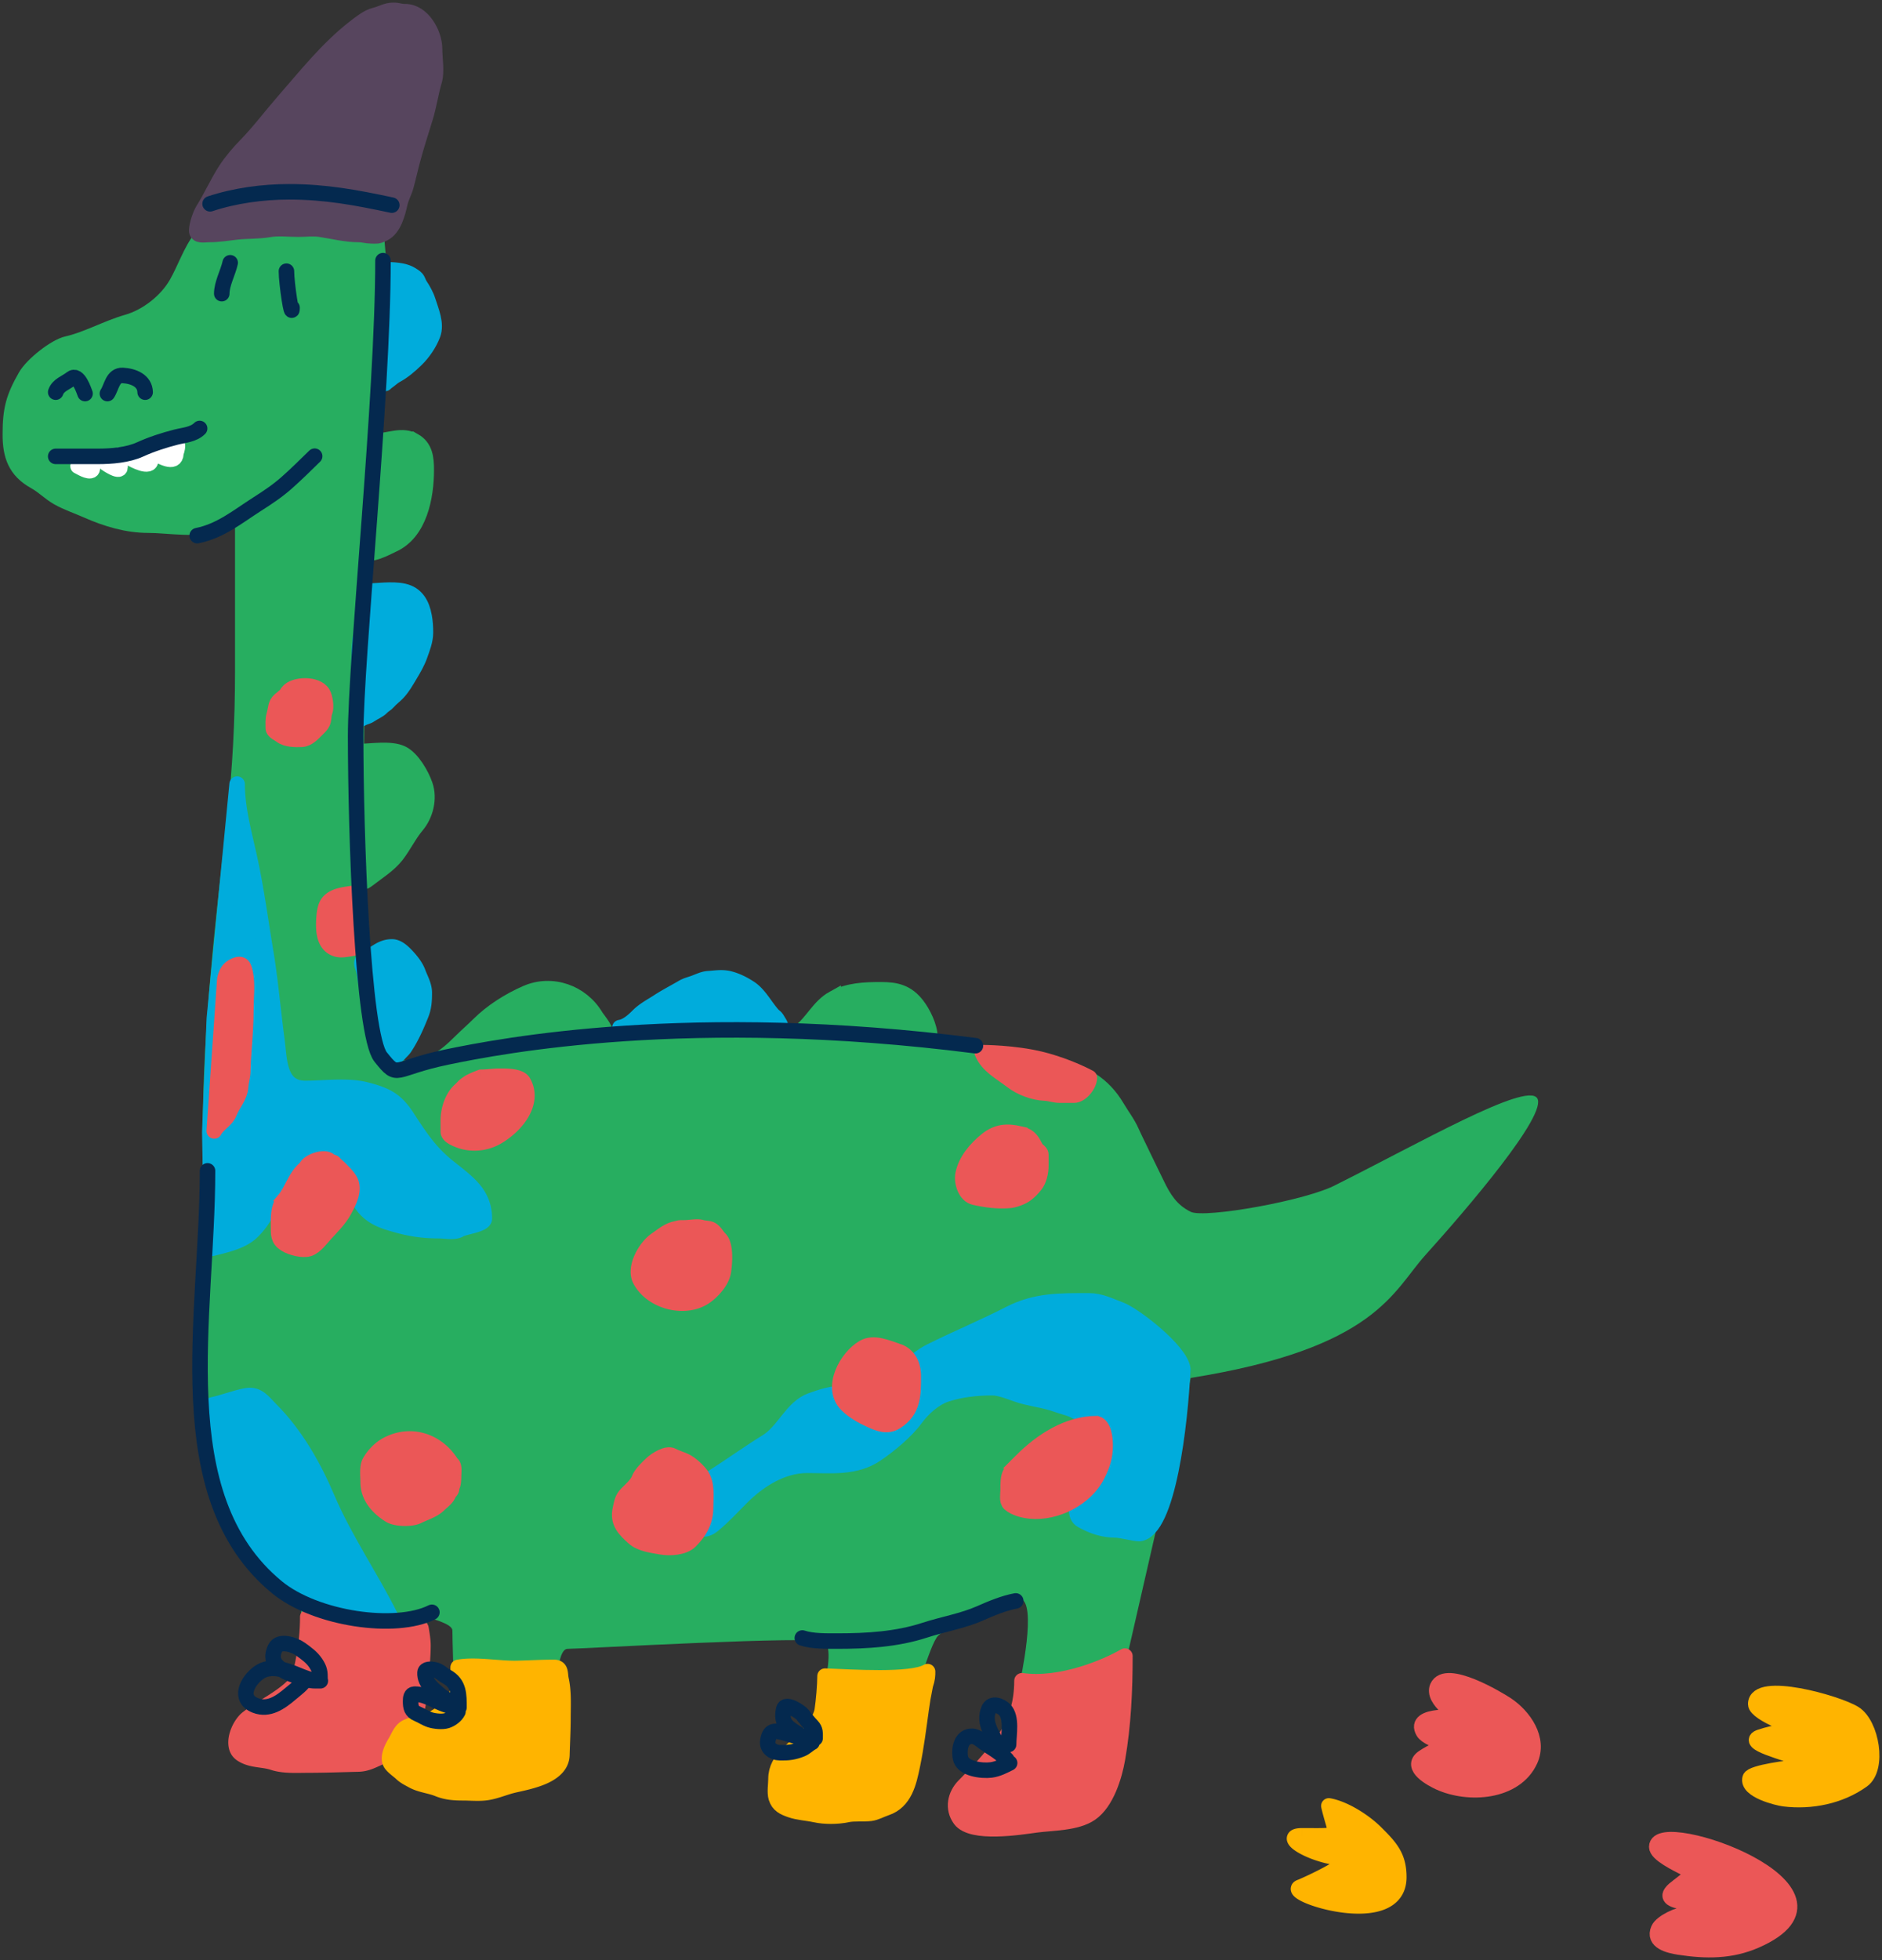 <svg xmlns="http://www.w3.org/2000/svg" width="364" height="379" fill="none"><rect width="100%" height="100%" fill="#333333" stroke="none"/><path fill="#27AE60" stroke="#27AE60" stroke-linecap="round" stroke-width="3" d="M46.954 130.042v-31.24S92.057 309.727 91.32 311.406c-.735 1.679-13.723-.517-19.783-2.246-4.07-1.161-8.674-1.009-12.637-2.807-3.314-1.504-3.083-2.376-5.545-5.123-1.227-1.369-3.33-3.59-4.313-5.149-1.22-1.934-2.171-3.287-3.18-5.411-2.507-5.286-4.425-8.809-4.562-14.934-.416-18.712-.595-37.408-.595-56.147 0-20.778 2.453-41.165 4.73-61.63 1.03-9.244 1.518-18.63 1.518-27.917Zm12.775 182.447v-4.442l20.434 4.442c0-.47.29-1.346.531-.53.236.794.342 1.61.467 2.422.132.858.156 1.665.156 2.541 0 .741-.312.767-.989.466-1.138-.504-2.637-.292-3.882-.292-.643 0-1.365-.144-2.05-.165-.81-.023-2.02-.03-2.802-.246-1.016-.282-2.325-.083-3.378-.083-.86 0-1.66-.164-2.518-.164-1.264 0-2.412-.731-3.57-1.152-1.154-.419-2.4-1.504-2.4-2.797Z"/><path fill="#27AE60" d="M225.007 228.163c1.382 2.913 2.644 4.84 5.289 6.16s22.624-2.2 28.206-5.28c15.866-7.92 36.58-19.8 38.784-16.72s-13.662 21.56-21.595 30.361c-6.347 7.04-9.488 18.015-45.395 23.76l-6.611 29.04-7.261 31.706-19.183-1.76s3.526-15.865 0-16.305c-3.525-.441-14.961 5.77-16.075 7.505s-2.149 5.363-3.525 8.8h-18.07s1.531-6.6 0-7.92-47.599 1.345-49.802 1.32-2.204 9.24-2.204 9.24l-19.832-3.96s-.233-7.065-.233-8.825c0-1.32-3.966-2.2-4.847-2.64S61.289 204.094 61.289 204.094l10.578-6.266c0 2.085 1.739 4.2 1.739 6.035 0 1.891 4.061 1.158 5.335 1.158 1.806 0 3.523-.829 5.335-.927 2.09-.113 4.456-.371 6.495-.823 5.21-1.156 10.435-2.13 15.671-3.242 13.158-2.795 27.396-.566 40.723-.566 3.355 0 6.605.463 9.949.463 2.878 0 6.079-.38 8.918.103 2.906.494 5.842.101 8.711.72 2.202.475 5.061.515 7.32.566 2.211.05 4.399.804 6.624.952 2.022.135 5.039-.006 6.933.669 1.499.535 3.287.438 4.846.721 1.437.261 2.755 1.116 4.201 1.338 5.531.849 9.836 3.578 12.655 8.363.973 1.652 2.06 3.006 2.887 4.863.596 1.341 1.504 3.117 2.551 5.327 1.157 2.441 1.464 2.966 2.247 4.615"/><path fill="#27AE60" stroke="#27AE60" stroke-linecap="round" stroke-linejoin="round" stroke-width="3" d="M69.895 90.001c0-4.497 2.62-13.388 2.62-18.04l-25.561 28.16 14.335 103.51h12.317c-1.094-1.638-1.743-2.138-1.856-4.169-.086-1.546-.38-4.387-1.16-5.789-.726-1.305-.62-4.299-.696-5.79-.154-3.082-1.391-6.112-1.391-9.238 0-15.005.464-30.029.464-44.979 0-5.985.927-12.028.927-18.038 0-5.15-1.971-10.175-.463-15.067 1.187-3.851.463-6.526.463-10.56"/><path fill="#00ACDC" stroke="#00ACDC" stroke-linecap="round" stroke-width="3" d="M78.058 114.329c-2.258-.501-5.204 0-7.514 0 0 2.47-.214 5.599-.654 8.018-.6 3.291-.407 6.515-.361 9.831.025 1.78.03 3.549.106 5.325.006.14-.087 1.516.03 1.551.083.025.609-.277.697-.31.456-.17.896-.273 1.293-.558.671-.484 1.623-.826 2.182-1.428.396-.426.9-.633 1.287-1.092.485-.576 1.148-1.044 1.678-1.589 1.038-1.066 1.75-2.358 2.511-3.624.662-1.102 1.427-2.428 1.853-3.637.527-1.496 1.119-2.92 1.119-4.518 0-1.058-.06-2.066-.249-3.103-.428-2.352-1.467-4.309-3.978-4.866Z"/><path fill="#00ACDC" d="M75.881 183.104c-2.247-.05-3.415 1.549-5.402 2.404-.376.161-.655.593-.375 1.32.158.41.392 1.316.44 1.76.093.857.279 1.427.439 2.273.607 3.209.391 6.651 1.678 9.694.394.931.949 1.758 1.399 2.657.284.568.646.929 1.262 1.142.356.123.513.004.858-.162.235-.113.791-.159.957-.366.34-.425.804-.789 1.119-1.26 1.308-1.959 2.289-4.198 3.158-6.367.586-1.463.646-2.715.646-4.264 0-1.368-.768-2.67-1.23-3.916-.421-1.134-1.262-2.194-2.077-3.072-.71-.766-1.754-1.819-2.872-1.843"/><path fill="#00ACDC" d="m70.479 185.508-.593-1.378zm5.402-2.404-.033 1.499zm2.872 1.843-1.1 1.02zm2.076 3.072-1.406.522zm.585 8.18-1.393-.558zm-3.158 6.367-1.248-.833zm-1.12 1.26-1.17-.938zm-.956.366-.65-1.352zm-.858.162.49-1.418zm-1.262-1.142 1.341-.672zm-1.399-2.657-1.381.585zm-1.678-9.694-1.474.279zm-.438-2.273-1.492.161zm-.441-1.76-1.4.538v.001zm.968.057c1.118-.481 2.158-1.252 2.79-1.638.71-.432 1.273-.66 1.986-.644l.066-2.999c-1.534-.034-2.68.513-3.612 1.081-1.01.616-1.547 1.071-2.416 1.445zm4.776-2.282c.11.003.347.067.73.35.368.273.726.637 1.075 1.014l2.2-2.04c-.36-.389-.88-.934-1.49-1.386-.597-.44-1.44-.915-2.449-.937zm1.805 1.364c.783.844 1.456 1.726 1.77 2.574l2.813-1.044c-.527-1.42-1.536-2.657-2.383-3.57zm1.77 2.574c.13.352.28.701.416 1.016.14.326.266.619.378.911.226.589.343 1.055.343 1.467h3c0-.956-.267-1.825-.541-2.54-.138-.36-.29-.712-.424-1.023a19 19 0 0 1-.36-.875zm1.137 3.394c0 1.507-.064 2.52-.539 3.706l2.785 1.116c.697-1.74.754-3.231.754-4.822zm-.539 3.706c-.862 2.153-1.796 4.27-3.013 6.092l2.495 1.666c1.4-2.096 2.428-4.458 3.303-6.642zm-3.013 6.092a3 3 0 0 1-.376.433c-.162.167-.437.436-.666.722l2.341 1.876c.112-.139.24-.264.473-.504.204-.209.483-.501.723-.861zm-1.042 1.155c.097-.121.193-.195.253-.235s.105-.061.122-.069c.027-.012.022-.007-.051.013l-.115.03-.157.04a4 4 0 0 0-.204.06c-.073.024-.174.06-.283.113l1.298 2.704c-.08.039-.122.044-.037.022l.117-.03.17-.044a3.5 3.5 0 0 0 .481-.167c.164-.073.486-.234.747-.561zm-.435-.048-.222.108c-.041.02-.013.004.046-.013a1 1 0 0 1 .279-.03c.1.006.164.026.178.031l-.98 2.835a2.2 2.2 0 0 0 1.322.056 2.8 2.8 0 0 0 .571-.232l.104-.051zm.28.096a.6.6 0 0 1-.226-.121.9.9 0 0 1-.184-.275l-2.682 1.343c.432.864 1.073 1.529 2.113 1.888zm-.41-.396c-.246-.491-.525-.971-.753-1.378a12 12 0 0 1-.605-1.191l-2.763 1.169c.23.545.502 1.045.751 1.489.26.464.483.847.688 1.254zm-1.358-2.569c-.557-1.316-.807-2.762-.985-4.367-.171-1.535-.284-3.344-.601-5.021l-2.948.557c.29 1.531.372 3.048.567 4.796.187 1.679.473 3.476 1.204 5.204zm-1.586-9.388c-.2-1.058-.335-1.358-.421-2.157l-2.983.323c.1.915.336 1.756.456 2.391zm-.421-2.157c-.064-.593-.335-1.626-.532-2.138l-2.8 1.079c.12.309.317 1.088.35 1.382zm-.532-2.137c-.045-.117.025-.017-.053.192a.72.72 0 0 1-.379.404l-1.186-2.755a2.28 2.28 0 0 0-1.245 1.301c-.242.647-.172 1.326.063 1.935zm51.982 10.084c-.964.962-2.198 2.11-3.58 2.335.822 0 2.594-.523 3.444-.523h3.692c1.307 0 2.614.447 3.916.447.642 0 1.289.209 1.927.223.663.015 1.327 0 1.99 0h4.494c1.011 0 2.032-.098 3.04-.199.897-.089 1.824-.292 2.71-.353a17.8 17.8 0 0 1 4.469.273c.499.092.863.252 1.331.434.253.099.302.062.205-.155-.15-.336-.202-.752-.417-1.061-.314-.453-.459-.897-.895-1.235-.401-.312-.78-.819-1.088-1.217-1.113-1.44-2.177-3.267-3.754-4.282-1.241-.798-2.444-1.41-3.879-1.787-1.427-.375-2.652-.101-4.091-.025-.854.045-1.784.475-2.573.782-.79.307-1.637.486-2.375.918-1.581.927-3.218 1.759-4.761 2.768-1.288.842-2.707 1.561-3.805 2.657"/><path fill="#00ACDC" d="m119.906 198.708-.242-1.481a1.5 1.5 0 0 0 .242 2.981zm3.58-2.335 1.06 1.061zm3.805-2.657-.821-1.255zm4.761-2.768-.758-1.294zm2.375-.918.543 1.398zm2.573-.782-.078-1.498zm4.091.025.381-1.451zm3.879 1.787-.812 1.262zm3.754 4.282-1.187.917zm1.088 1.217.92-1.185zm.895 1.235 1.233-.855zm.417 1.061 1.37-.61zm-.205.155.546-1.397zm-1.331-.434-.272 1.475zm-4.469-.273.103 1.496zm-2.71.353.149 1.493zm-9.524.199.034-1.5zm-12.738 1.333c1.011-.164 1.885-.649 2.585-1.156.705-.51 1.325-1.11 1.814-1.598l-2.12-2.123c-.474.474-.953.929-1.452 1.29-.503.364-.938.566-1.31.626zm4.399-2.754c.952-.95 2.087-1.495 3.566-2.462l-1.642-2.511c-1.096.717-2.8 1.609-4.044 2.85zm3.566-2.462c1.512-.99 3.003-1.736 4.699-2.729l-1.517-2.589c-1.467.86-3.251 1.778-4.824 2.807zm4.699-2.729c.237-.14.52-.254.893-.381.323-.11.836-.267 1.266-.434l-1.086-2.796c-.36.139-.665.226-1.148.39a7.8 7.8 0 0 0-1.442.632zm2.159-.815c.464-.18.804-.329 1.21-.47.386-.133.678-.201.899-.212l-.157-2.996c-.633.033-1.233.204-1.723.373-.47.163-.99.382-1.315.509zm2.109-.682c1.728-.091 2.505-.318 3.631-.023l.762-2.901c-1.728-.454-3.401-.132-4.55-.072zm3.631-.023c1.234.325 2.29.854 3.448 1.599l1.623-2.523c-1.324-.852-2.674-1.547-4.309-1.977zm3.448 1.599c.584.375 1.123.935 1.686 1.649.278.353.548.724.829 1.114.275.382.567.79.864 1.174l2.374-1.834c-.259-.336-.517-.696-.804-1.094a35 35 0 0 0-.908-1.218c-.642-.814-1.424-1.675-2.418-2.314zm3.379 3.937c.258.333.767 1.028 1.355 1.484l1.84-2.369c-.215-.167-.463-.486-.821-.949zm1.355 1.484c.02.015.054.044.138.181.052.082.091.153.171.29.071.121.162.273.274.434l2.465-1.709c-.143-.206-.133-.231-.36-.596a3.5 3.5 0 0 0-.848-.969zm.583.905c-.029-.041-.017-.044.035.12l.039.124.049.158c.036.113.086.26.156.415l2.74-1.22c-.029-.067-.037-.108-.124-.385a3.4 3.4 0 0 0-.43-.921zm.279.817-.005-.012-.014-.037a1 1 0 0 1-.049-.199c-.017-.113-.112-.851.561-1.361.287-.218.579-.275.746-.289a1.3 1.3 0 0 1 .348.016c.106.019.163.045.124.03l-1.092 2.794c.087.035.246.093.429.127.079.014.691.141 1.257-.287.704-.535.619-1.316.591-1.495a2 2 0 0 0-.156-.507zm1.711-1.852c-.41-.16-.931-.388-1.604-.512l-.545 2.95c.325.06.532.151 1.057.356zm-1.604-.512a19.3 19.3 0 0 0-4.845-.295l.206 2.993c1.364-.094 2.734 0 4.094.252zm-4.845-.295c-.513.035-1.022.111-1.475.18-.473.073-.882.138-1.281.178l.298 2.985c.497-.05 1.001-.131 1.437-.197.456-.07.853-.127 1.227-.153zm-2.756.358c-1.015.101-1.966.191-2.891.191v3c1.096 0 2.189-.106 3.189-.206zm-2.891.191h-4.494v3h4.494zm-4.494 0c-.711 0-1.313.015-1.956 0l-.068 3c.682.015 1.409 0 2.024 0zm-1.956 0c-.19-.004-.398-.038-.748-.096-.307-.052-.748-.127-1.213-.127v3c.177 0 .38.029.716.085.294.049.729.127 1.177.138zm-1.961-.223c-.502 0-1.027-.087-1.703-.202-.63-.108-1.41-.245-2.213-.245v3c.505 0 1.032.086 1.707.202.63.107 1.409.245 2.209.245zm-3.916-.447h-3.692v3h3.692zm-3.692 0c-.611 0-1.445.174-2.028.291-.727.145-1.192.232-1.416.232v3c.598 0 1.43-.175 2.007-.291.721-.145 1.198-.232 1.437-.232zm-75.034-30.513c-1.016-4.693-2.452-9.71-2.452-14.545l-4.407 45.321-.882 22 .44 22.44c2.554-.637 5.857-1.341 7.758-3.24 1.164-1.162 1.879-2.146 2.684-3.552.472-.824.714-2.162 1.272-2.877 1.57-2.016 2.405-5.105 4.989-6.251 1.21-.537 2.18-2.144 3.578-2.144 1.182 0 2.11.092 3.22.338 2.964.657 3.448 3.451 4.114 6.112.89 3.55 3.005 5.51 6.46 6.588 3.468 1.082 6.133 1.608 9.82 1.608 1.056 0 3.057.372 3.955-.199.93-.591 4.81-.929 4.81-2.143 0-5.131-3.751-7.305-7.354-10.28-3.394-2.802-5.316-5.847-7.672-9.446-2.158-3.294-4.116-4.195-7.872-5.159-3.582-.92-8.036-.278-11.727-.278-5.2 0-4.988-5.533-5.526-9.565-.75-5.62-1.21-11.252-2.147-16.868-.995-5.963-1.785-11.968-3.06-17.86"/><path fill="#00ACDC" d="M45.864 151.627h1.5a1.5 1.5 0 0 0-2.993-.145zm2.452 14.545 1.466-.317zm3.061 17.86-1.48.247zm2.147 16.868 1.487-.199zm17.253 9.843-.373 1.453zm7.871 5.159-1.254.822zm7.673 9.446-.955 1.157zm2.544 12.423-.804-1.266zm-13.774-1.409.446-1.432zm-6.46-6.588 1.455-.365zm-4.115-6.112-.325 1.464zm-6.798 1.806.608 1.371zm-4.99 6.251 1.184.921zm-1.271 2.877 1.302.745zm-2.684 3.552 1.06 1.062zm-7.757 3.24-1.5.03a1.5 1.5 0 0 0 1.863 1.426zm.44-44.44-1.492-.146-.004.043-.002.043zm-.88 22-1.5-.06-.001.045v.044zm3.788-67.321c0 5.046 1.501 10.314 2.486 14.863l2.932-.635c-1.048-4.839-2.418-9.605-2.418-14.228zm2.486 14.863c1.266 5.846 2.04 11.756 3.048 17.789l2.959-.494c-.984-5.893-1.789-11.993-3.075-17.93zm3.048 17.789c.935 5.603 1.373 11.08 2.14 16.82l2.973-.398c-.735-5.499-1.214-11.286-2.154-16.916zm2.14 16.82c.063.479.117.985.173 1.525.055.532.113 1.097.184 1.659.141 1.117.343 2.313.73 3.409.387 1.102.993 2.197 2 3.012 1.03.833 2.342 1.261 3.925 1.261v-3c-1.017 0-1.63-.263-2.038-.594-.432-.349-.782-.889-1.058-1.675-.278-.79-.45-1.733-.582-2.788-.066-.524-.12-1.053-.177-1.595a57 57 0 0 0-.184-1.612zm7.012 10.866c1.818 0 4.082-.164 5.938-.206 1.988-.045 3.83.03 5.416.437l.746-2.906c-1.996-.512-4.172-.577-6.23-.53-2.189.049-3.998.205-5.87.205zm11.354.231c1.853.475 3.096.897 4.12 1.53.995.612 1.877 1.482 2.87 2.998l2.51-1.643c-1.165-1.778-2.341-3.007-3.805-3.909-1.432-.883-3.046-1.393-4.949-1.882zm6.99 4.528c2.335 3.566 4.374 6.81 7.972 9.781l1.91-2.313c-3.19-2.634-4.995-5.48-7.373-9.111zm7.972 9.781c1.933 1.596 3.577 2.73 4.864 4.173 1.193 1.337 1.945 2.821 1.945 4.95h3c0-3.002-1.123-5.171-2.706-6.947-1.49-1.67-3.523-3.111-5.193-4.489zm6.81 9.123c0-.584.457-.719.146-.545q-.324.182-1.115.408c-.552.158-1.008.262-1.59.419-.446.121-1.096.303-1.556.595l1.609 2.532c-.03.019.003-.006.164-.062q.215-.075.567-.169c.408-.111 1.097-.278 1.63-.43.558-.16 1.216-.373 1.756-.675.446-.25 1.388-.882 1.388-2.073zm-4.115.877c.033-.021-.02.021-.248.052a5 5 0 0 1-.822.028c-.332-.01-.674-.035-1.033-.062a15 15 0 0 0-1.048-.053v3c.197 0 .461.018.826.045.342.025.755.057 1.167.069.41.012.87.006 1.318-.055.432-.059.966-.185 1.449-.492zm-3.151-.035c-3.5 0-6.013-.491-9.373-1.54l-.893 2.864c3.575 1.116 6.394 1.676 10.266 1.676zm-9.373-1.54c-1.565-.488-2.724-1.144-3.58-1.997-.848-.846-1.482-1.968-1.871-3.524l-2.91.729c.499 1.994 1.367 3.628 2.663 4.919 1.288 1.284 2.915 2.147 4.805 2.737zm-5.451-5.521c-.308-1.227-.641-2.82-1.318-4.131-.736-1.424-1.926-2.637-3.927-3.081l-.65 2.929c.963.214 1.497.727 1.911 1.529.473.915.714 2.05 1.073 3.483zm-5.245-7.212c-1.228-.272-2.267-.373-3.545-.373v3c1.085 0 1.904.082 2.895.302zm-3.545-.373c-1.278 0-2.237.737-2.814 1.213-.39.322-.52.452-.828.698-.246.196-.416.304-.544.361l1.216 2.743c.477-.212.881-.505 1.201-.761.258-.206.685-.579.863-.726.56-.461.785-.528.906-.528zm-4.186 2.272c-1.71.759-2.763 2.132-3.54 3.378-.382.614-.747 1.282-1.063 1.832-.333.579-.637 1.074-.961 1.491l2.366 1.843c.46-.591.85-1.238 1.196-1.84.363-.632.663-1.186 1.008-1.739.68-1.089 1.335-1.834 2.21-2.222zm-5.564 6.701c-.45.576-.72 1.318-.897 1.812-.218.606-.342.976-.494 1.242l2.604 1.49c.32-.558.552-1.269.713-1.717.201-.56.332-.844.44-.984zm-1.391 3.054c-.75 1.309-1.386 2.182-2.441 3.236l2.12 2.123c1.271-1.27 2.064-2.365 2.925-3.869zm-2.441 3.236c-.723.721-1.783 1.279-3.079 1.741-1.294.462-2.664.776-3.982 1.105l.726 2.911c1.234-.308 2.793-.665 4.264-1.19 1.47-.524 3.011-1.267 4.19-2.444zm-3.343-85.605-4.407 45.32 2.986.291 4.407-45.321zm-4.413 45.406-.882 22 2.998.12.881-22zm-.883 22.089.441 22.441 3-.059-.441-22.441z"/><path fill="#00ACDC" stroke="#00ACDC" stroke-linecap="round" stroke-linejoin="round" stroke-width="3" d="M47.68 269.896c-2.227.404-4.352 1.285-6.599 1.766-.315 4.576.155 14.168 2.58 19.008 3.085 6.16 14.103 19.361 16.307 19.801 1.763.352 10.454 1.128 15.46 1.912-3.744-7.477-8.819-14.85-12.164-22.722-2.607-6.135-6.127-12.329-10.893-17.086-1.367-1.366-2.454-3.086-4.69-2.679m168.993-16.646c2.734 1.011 11.65 7.939 12.091 11.459-.48 10.375-2.84 31.267-8.433 31.842-.822 0-3.649-.714-4.473-.714-2.435 0-4.489-.684-6.619-1.866-3.057-1.696 1.751-9.091 2.704-10.993.785-1.569 1.437-4.014.795-5.795-.45-1.248-2.808-2.963-3.857-3.771-1.382-1.065-2.979-1.287-4.571-1.865-2.441-.886-5.142-1.081-7.613-1.945-1.395-.487-3.295-1.27-4.771-1.27-2.986 0-6.115.322-8.964 1.27-2.319.772-4.513 2.797-5.923 4.723-1.823 2.49-5.024 5.126-7.593 6.867-4.032 2.731-8.732 2.143-13.338 2.143-4.782 0-9.267 2.803-12.622 6.152-1.785 1.782-3.669 3.836-5.605 5.417-1.193.974-2.963 1.284-3.399-.675-.794-3.566.386-6.664 3.359-8.553 3.468-2.203 6.928-4.701 10.495-6.906 3.311-2.046 4.839-6.606 8.507-7.937 2.188-.795 4.242-1.429 6.6-1.429 1.363 0 3.952-.707 5.168-1.35 2.292-1.211 4.594-2.596 6.817-3.83 1.521-.843 2.881-2.082 4.473-2.877 5.091-2.541 10.309-4.697 15.385-7.303 5.101-2.619 9.755-2.5 15.365-2.5 2.218 0 4.03.97 6.022 1.706"/><path fill="#27AE60" stroke="#27AE60" stroke-linecap="round" stroke-width="3" d="M65.12 43.418c2.678 1.126 4.861 1.685 7.741 2.246 0 7.545 4.336 18.953.728 26.158-3.027 6.043-10.45 10.471-15.085 15.193-3.202 3.261-5.645 7.068-9.164 10.04-2.517 2.127-4.715 2.819-7.443 4.03-3.537 1.569-9.377.462-13.233.462-4.076 0-8.074-1.197-11.777-2.84-1.843-.818-3.969-1.529-5.69-2.51-1.665-.95-2.739-2.165-4.433-3.105C2.987 90.997 2 88.077 2 84.009c0-4.825.618-7.141 2.977-11.262 1.264-2.208 5.67-5.717 8.04-6.243 3.698-.82 7.707-3.08 11.61-4.194 3.841-1.096 7.614-4.12 9.529-7.464 1.647-2.878 2.76-6.384 4.763-8.885 2.159-2.694 5.973-3.27 9.23-3.27 3.076 0 8.306-1.965 11.314-.297 1.565.868 3.963.312 5.657 1.024Z"/><path stroke="#04294F" stroke-linecap="round" stroke-width="3" d="M44.521 50.81c-.411 1.872-1.632 4.059-1.632 5.973m12.51-4.344c0 2.38 1.088 9.44 1.088 7.058M28.072 75.836c-.055-2.243-2.272-3.125-4.325-3.239-1.968-.109-2.15 2.274-2.974 3.509m-4.324-.001c-.19-.485-1.299-3.983-2.644-2.909-1.048.837-2.568 1.246-3.033 2.639"/><path stroke="#fff" stroke-linecap="round" stroke-width="3" d="M15.096 90.138c.35.145 2.109 1.284 2.644.75.294-.294.055-1.157-.21-1.29m2.973.001c.038.022 2.643 1.832 2.703.81.047-.804 0-1.626 0-2.43m1.892.541c.681.398 4.055 2.23 4.055.404 0-.8-.138-1.112-.66-1.634-.681-.68-.415.147-.962.42m2.432 0c1.057.411 3.929 2.279 4.056 0 .016-.29.756-2.072-.136-1.874-.75.166-1.333.833-2.027 1.064"/><path fill="#00ACDC" stroke="#00ACDC" stroke-linecap="round" stroke-width="3" d="M74.58 63.88c-.414-3.88-.28-7.82-.28-11.719 1.595 0 3.81.068 5.184.921.338.21.779.462 1.04.755.338.378.415.884.692 1.292.586.864 1.232 2.04 1.537 3.02.617 1.978 1.74 4.447.95 6.537-.653 1.727-1.862 3.528-3.241 4.862-1.15 1.11-2.446 2.249-3.899 3.02-.61.323-1.165.9-1.746 1.285-.301.199-.42.543-.391.07.046-.76.251-1.536.251-2.328 0-2.577.18-5.112-.098-7.715Z"/><path fill="#57455E" stroke="#57455E" stroke-linecap="round" stroke-width="3" d="M76.037 2c1.206 0 1.12.258 2.326.258 3.308 0 5.686 4.138 5.686 7.224 0 1.848.463 4.38-.058 6.135-.697 2.35-1.022 4.787-1.751 7.153-.914 2.963-1.867 5.89-2.642 8.9-.378 1.468-.702 2.935-1.106 4.387-.297 1.07-.914 2.172-1.148 3.225-.433 1.946-1.16 4.886-3.116 5.862-1.221.61-1.305.46-2.455.46-.808 0-1.595-.259-2.34-.259-2.521 0-4.989-.635-7.48-1.018-1.357-.208-2.898-.014-4.264-.014-1.808 0-3.845-.252-5.628.057-2.095.364-4.167.241-6.26.473-1.858.207-3.529.502-5.427.502-.854 0-2.369.379-2.326-.831.039-1.081.688-3.056 1.292-4.014 1.536-2.434 2.69-5.094 4.264-7.54 1.1-1.707 2.533-3.399 3.949-4.844 2.546-2.599 4.758-5.575 7.15-8.314 4.322-4.949 8.621-10.396 13.84-14.448 1.056-.82 2.63-2.077 3.934-2.38C73.712 2.689 74.725 2 76.037 2Z"/><path stroke="#04294F" stroke-linecap="round" stroke-width="3" d="M75.78 39.668c-6.922-1.48-12.842-2.58-19.9-2.58-5.004 0-10.47.732-15.247 2.322"/><path fill="#EB5757" d="M58.756 320.675c.494-2.576.77-5.388.77-8.005 4.001 1.59 13.656 4.108 21.89 2.2.147.88.388 2.242.388 3.277 0 2.132-.236 4.131-.387 6.249-.294 4.11-.728 8.783-3.484 12.035-1.171 1.382-3.078 2.744-4.733 3.478-1.32.586-2.396 1.157-3.893 1.193-3.179.075-6.39.198-9.6.198-2.147 0-4.8.188-6.857-.496-2.044-.681-4.182-.37-6.082-1.59-2.333-1.497-.561-5.66 1.094-6.945 2.841-2.206 6.504-3.824 9.014-6.426 1.209-1.254 1.566-3.532 1.88-5.168"/><path fill="#EB5757" d="m59.527 312.67.553-1.394a1.5 1.5 0 0 0-2.053 1.394zm-.77 8.005-1.474-.282zm-1.881 5.168 1.08 1.041zm-9.013 6.426-.92-1.185zm-1.095 6.945.81-1.263zm6.082 1.59-.473 1.423zm16.457.298.035 1.499zm3.893-1.193-.609-1.371zm4.733-3.478-1.144-.97zm3.484-12.035 1.496.107zm0-9.526 1.48-.245a1.5 1.5 0 0 0-1.819-1.216zm-23.39-2.2c0 2.518-.267 5.236-.744 7.723l2.946.565c.511-2.666.797-5.573.797-8.288zm-.744 7.723c-.165.861-.316 1.741-.568 2.578q-.38 1.27-.919 1.83l2.16 2.083c.85-.881 1.327-2.035 1.632-3.05.308-1.024.492-2.101.641-2.876zm-1.487 4.408c-1.122 1.164-2.534 2.139-4.107 3.137-1.523.966-3.252 1.985-4.746 3.146l1.84 2.369c1.345-1.045 2.868-1.938 4.514-2.982 1.597-1.013 3.27-2.148 4.659-3.587zm-8.853 6.283c-1.145.888-2.154 2.566-2.576 4.203-.412 1.598-.412 3.904 1.59 5.189l1.62-2.525c-.329-.211-.61-.735-.305-1.914.294-1.14.999-2.186 1.51-2.584zm-.986 9.392c1.221.784 2.486 1.049 3.568 1.217 1.156.18 1.987.246 2.852.534l.947-2.847c-1.18-.392-2.439-.511-3.338-.651-.973-.152-1.728-.341-2.408-.778zm6.42 1.751c1.231.41 2.578.54 3.819.581 1.213.039 2.526-.008 3.511-.008v-3c-1.161 0-2.249.047-3.413.009-1.137-.037-2.146-.154-2.97-.429zm7.33.573c3.234 0 6.486-.124 9.635-.199l-.07-2.999c-3.209.076-6.378.198-9.565.198zm9.635-.199c1.866-.044 3.256-.784 4.466-1.321l-1.217-2.742c-1.431.635-2.19 1.037-3.32 1.064zm4.466-1.321c1.837-.815 3.935-2.305 5.27-3.879l-2.29-1.94c-1.008 1.191-2.724 2.424-4.197 3.077zm5.27-3.879c3.123-3.685 3.547-8.877 3.835-12.898l-2.992-.214c-.3 4.2-.743 8.354-3.132 11.172zm3.835-12.898c.145-2.031.391-4.152.391-6.356h-3c0 2.061-.225 3.936-.383 6.142zm.391-6.356c0-1.189-.27-2.698-.407-3.522l-2.96.49c.155.936.367 2.151.367 3.032zm-24.332-4.083c4.126 1.639 14.12 4.275 22.783 2.267l-.677-2.922c-7.805 1.808-17.122-.593-20.998-2.133z"/><path fill="#FFB400" d="M87.292 329.389c1.751-1.846 1.322-4.633 1.322-6.97 3.385-.615 7.833.276 11.35.198 2.379-.052 4.767-.198 7.166-.198 1.463 0 1.13 1.201 1.394 2.385.531 2.387.354 5.062.354 7.508 0 2.354-.136 4.661-.199 7-.111 4.092-6.219 5.144-9.29 5.852-1.764.406-3.49 1.201-5.287 1.457-1.465.209-3.054.044-4.534.044-1.7 0-3.24-.109-4.822-.75-1.644-.667-3.402-.758-4.977-1.634-.863-.481-1.468-.751-2.145-1.392-.598-.565-1.53-1.169-1.991-1.833-.825-1.189.251-3.186.863-4.195.615-1.017 1.011-2.316 2.123-2.871 1.27-.634 2.81-.737 4.18-1.237.992-.361 1.956-.988 2.787-1.634.784-.609 1.026-1.014 1.706-1.73"/><path fill="#FFB400" d="m88.614 322.419-.268-1.476a1.5 1.5 0 0 0-1.232 1.476zm-1.322 6.97 1.088 1.033zm-1.706 1.73.92 1.185zm-2.787 1.634.514 1.409zm-4.18 1.237-.67-1.342zm-2.123 2.871-1.283-.777zm-.863 4.195-1.233.855zm1.99 1.833-1.03 1.09zm2.146 1.392-.73 1.31zm4.977 1.634.564-1.39zm9.356.706-.212-1.485zm5.287-1.457-.337-1.462zm9.29-5.852-1.5-.041zm-.155-14.508-1.464.325zm-8.56-2.187.033 1.5zm-12.85-.198c0 1.352.106 2.394.002 3.533-.096 1.049-.361 1.824-.912 2.405l2.176 2.065c1.2-1.266 1.596-2.807 1.724-4.197.119-1.301.01-2.822.01-3.806zm-.91 5.938c-.842.887-.87 1.059-1.537 1.577l1.84 2.37c.9-.699 1.356-1.337 1.873-1.882zm-1.537 1.577c-.776.603-1.599 1.125-2.382 1.41l1.029 2.818c1.2-.437 2.305-1.169 3.192-1.858zm-2.382 1.41c-.576.211-1.184.336-1.955.517-.72.168-1.575.384-2.381.787l1.34 2.684c.464-.231 1.014-.384 1.725-.55.658-.154 1.506-.33 2.3-.62zm-4.336 1.304c-.925.462-1.485 1.205-1.862 1.829-.188.311-.352.631-.49.897a13 13 0 0 1-.384.71l2.566 1.554c.185-.306.348-.624.485-.889.145-.281.264-.511.391-.721.253-.419.447-.603.634-.696zm-2.736 3.436c-.32.527-.82 1.405-1.119 2.359-.277.886-.518 2.279.306 3.468l2.466-1.709c0-.001-.116-.201.091-.863.187-.595.53-1.22.822-1.701zm-.813 5.827c.356.513.845.942 1.216 1.251.441.367.722.576.977.817l2.061-2.179c-.342-.325-.826-.7-1.117-.942-.36-.3-.567-.506-.671-.656zm2.193 2.068c.853.807 1.688 1.19 2.447 1.612l1.459-2.621c-.967-.538-1.342-.695-1.845-1.17zm2.447 1.612c.967.539 1.961.818 2.82 1.038.906.232 1.62.391 2.322.676l1.128-2.78c-.942-.382-1.929-.603-2.706-.802-.826-.211-1.498-.415-2.105-.753zm5.142 1.714c1.855.752 3.629.86 5.386.86v-3c-1.644 0-2.949-.109-4.258-.64zm5.386.86c.736 0 1.393.04 2.243.056.79.016 1.65.007 2.503-.115l-.424-2.97c-.612.088-1.28.101-2.02.086-.68-.013-1.558-.057-2.302-.057zm4.746-.059c1.034-.147 2.019-.445 2.903-.729.92-.295 1.707-.567 2.508-.751l-.673-2.924c-.962.222-1.92.551-2.753.819-.87.279-1.646.507-2.409.615zm5.411-1.48c1.448-.334 3.937-.811 6.033-1.75 2.062-.925 4.34-2.573 4.42-5.524l-2.999-.081c-.031 1.142-.862 2.066-2.649 2.867-1.754.787-3.854 1.19-5.478 1.564zm10.453-7.274c.062-2.27.2-4.665.2-7.04h-3c0 2.333-.134 4.552-.199 6.959zm.2-7.04c0-2.293.189-5.235-.39-7.834l-2.928.651c.484 2.176.318 4.584.318 7.183zm-.39-7.834a6 6 0 0 1-.095-.7c-.026-.252-.065-.655-.178-1.036-.122-.412-.367-.935-.899-1.326-.522-.383-1.126-.497-1.686-.497v3c.172 0 .075.036-.09-.085-.175-.129-.212-.277-.202-.241.02.067.039.187.071.492.026.257.062.647.151 1.044zm-2.858-3.559c-2.404 0-4.916.148-7.2.199l.067 2.999c2.474-.055 4.739-.198 7.133-.198zm-7.2.199c-1.667.037-3.536-.156-5.587-.298-1.975-.136-4.101-.221-5.997.123l.536 2.952c1.49-.271 3.28-.218 5.254-.082 1.898.131 4.012.345 5.861.304z"/><path stroke="#04294F" stroke-linecap="round" stroke-width="3" d="M61.897 324.804c0-1.5-.048-2.024-.84-3.224-.754-1.141-1.854-1.901-2.943-2.694-1.105-.806-4.054-1.842-4.866-.221-2.058 4.109 3.69 5.211 6.304 6.139.688.244 1.384.199 2.101.199.334 0 .493.015-.022 0-1.517-.044-2.808-.618-4.191-1.182-2.305-.939-5.17-1.993-7.4-.375-2.235 1.624-3.95 5.033-.64 6.327 2.6 1.016 4.86-.617 6.823-2.286.914-.777 2.34-1.791 2.887-2.882m29.661 5.565c0-2.407.063-4.634-2.389-5.962-.908-.493-1.302-1.106-2.389-1.347-.505-.113-1.75-.219-1.791.552-.112 2.113 1.789 3.331 3.23 4.615.28.251 4.05 2.251 1.901 1.899-2.522-.413-4.573-2.341-7.122-2.341-.735 0-.796.754-.796 1.347 0 1.201.14 1.982 1.349 2.474.836.34 1.526.852 2.433 1.148.833.272 2.376.439 3.23.154.878-.292 1.746-.948 2.145-1.744m-77.8-242.716h8.169c2.615 0 5.784-.256 8.169-1.35 2.143-.983 4.626-1.782 6.908-2.368 1.545-.397 3.391-.477 4.595-1.68"/><path fill="#FFB400" stroke="#FFB400" stroke-linecap="round" stroke-linejoin="round" stroke-width="3" d="M159.043 330.645c.259-1.743.528-4.756.528-6.535 5.058.184 16.683.992 19.833-.881 0 .74 0 1.321-.441 2.641-.441 2.2-.567 2.953-.809 4.687-.513 3.673-.934 7.134-1.681 10.754-.694 3.366-1.487 7.079-5.132 8.292-.936.312-1.981.906-2.952 1.027-1.466.183-3.137-.055-4.568.254-1.842.397-4.357.402-6.171 0-1.563-.347-3.221-.395-4.745-.928-1.331-.465-2.341-.93-2.776-2.341-.317-1.03-.044-2.566-.044-3.632 0-4.095 3.92-5.781 6.216-8.646 1.077-1.344 2.475-2.888 2.742-4.692"/><path fill="#EB5757" stroke="#EB5757" stroke-linecap="round" stroke-linejoin="round" stroke-width="3" d="M197.663 325.003c7.555 1.067 16.419-2.735 19.907-4.77 0 6.582-.306 13.334-1.438 19.831-.595 3.419-2.139 8.478-5.176 10.577-2.757 1.906-7.415 1.802-10.595 2.231-3.032.409-12.423 1.95-14.642-1.082-1.505-2.056-1.028-4.694.796-6.515 2.61-2.605 5.017-5.175 7.211-8.148 2.687-3.641 3.937-7.602 3.937-12.124"/><path stroke="#04294F" stroke-linecap="round" stroke-width="3" d="M157.65 336.133c0-.978.106-1.642-.598-2.385-.648-.686-1.256-1.443-1.836-2.187-.417-.535-3.299-2.486-3.627-1.082-.659 2.821.815 3.565 2.831 4.859.075.048.98.65.951.75-.027.095-3.487-.97-3.793-1.048-1.854-.476-2.759-.458-3.075 1.589-.214 1.392.991 2.256 2.334 2.286 1.599.036 2.717-.089 4.203-.696.816-.333 1.305-.938 2.012-1.291m38.023.398c0-1.923.71-5.254-.796-6.758-.765-.763-2.462-1.398-3.031-.066-1.159 2.716.839 5.076 1.991 7.42.279.568.44 1.371.885 1.833.459.477 1.028.898.221.11-1.17-1.142-2.676-1.954-4.004-2.893-.65-.46-1.423-1.206-2.278-1.236-2.145-.077-2.633 2.376-2.3 4.173.402 2.17 4.183 2.565 5.928 2.341 1.292-.166 2.471-.792 3.583-1.347"/><path fill="#EB5757" stroke="#EB5757" stroke-linecap="round" stroke-width="3" d="M54.678 134.907c1.3-1.009.441-.44 1.06-1.145 1.129-1.449 5.546-1.675 6.704.347.435.76.725 2.692.362 3.552-.275.653-.114 1.376-.408 2.036-.247.555-.664.912-1.076 1.323-.8.799-1.75 1.863-2.957 1.934-1.195.07-3.014.023-3.976-.724-.515-.4-1.53-.772-1.53-1.425 0-.837-.072-1.68.16-2.488.533-1.867.099-2.197 1.661-3.41Z"/><path fill="#EB5757" d="M63.582 174.404c1.116-1.239 2.996-1.395 4.759-1.657.353 2.376.848 6.839.881 9.241.016 1.098-.111 1.246-1.668 1.477-1.281.19-2.223.346-3.282-.335-1.77-1.138-1.72-3.826-1.596-5.626.064-.927.201-2.317.906-3.1"/><path fill="#EB5757" d="m68.34 172.747 1.485-.22a1.5 1.5 0 0 0-1.705-1.263zm-4.758 1.657 1.115 1.004zm-.906 3.1 1.496.104zm1.596 5.626.81-1.262zm4.95-1.142 1.5-.021zm-1.102-10.724c-.807.119-1.854.241-2.797.498-.972.266-2.03.721-2.856 1.639l2.23 2.007c.29-.321.73-.564 1.418-.752.717-.196 1.49-.283 2.447-.425zm-5.653 2.137c-.599.665-.885 1.494-1.04 2.159-.159.685-.215 1.365-.248 1.84l2.993.208c.032-.452.076-.93.178-1.368.106-.457.24-.714.347-.832zm-1.288 3.999c-.063.914-.121 2.199.11 3.439.23 1.237.794 2.667 2.172 3.553l1.622-2.524c-.392-.251-.689-.735-.845-1.576-.156-.839-.127-1.798-.066-2.684zm2.282 6.992c1.6 1.028 3.111.735 4.313.556l-.441-2.967c-1.36.202-1.732.221-2.25-.113zm4.313.556a10 10 0 0 0 1.098-.211c.32-.088.745-.241 1.113-.573.411-.373.595-.825.674-1.223.068-.344.067-.703.063-.974l-3 .041a5 5 0 0 1-.002.28c-.003.066-.007.082-.004.07a.7.7 0 0 1 .06-.166.9.9 0 0 1 .195-.253.7.7 0 0 1 .159-.11c.017-.008.006-.001-.055.016-.06.016-.148.037-.276.06q-.189.035-.466.076zm2.948-2.981c-.034-2.501-.54-7.041-.897-9.44l-2.968.44c.35 2.354.833 6.74.865 9.041z"/><path fill="#EB5757" stroke="#EB5757" stroke-linecap="round" stroke-linejoin="round" stroke-width="3" d="M45.415 186.726c-1.175.52-1.647 1.324-1.938 2.646l-2.04 29.317c.668-1.333 2.345-2.064 2.901-3.507.687-1.783 2.063-3.06 2.198-5.089.065-.966.387-1.875.408-2.851.029-1.345.116-2.761.215-4.105.2-2.696.397-5.345.397-8.064 0-2.168.326-4.674-.102-6.809-.263-1.312-.52-2.213-2.04-1.538"/><path fill="#EB5757" d="M90.818 209.268c.882-.44.882-.44 2.211-.963 1.188 0 2.43-.203 3.67-.203s3.839-.024 4.487 1.108c2.388 4.172-1.638 8.714-5.189 10.7-2.21 1.235-4.987 1.459-7.352.497l-.02-.008c-.684-.278-1.917-.779-1.917-1.609v-2.138c0-1.983.722-4.392 2.243-5.802.997-.924.545-.702 1.867-1.582"/><path fill="#EB5757" d="M93.03 208.305v-1.5c-.189 0-.375.035-.55.104zm-2.212.963-.67-1.342-.083.042-.078.051zm-1.867 1.582 1.02 1.1zm-.326 9.549.564-1.39zm.02.008.565-1.389zm7.352-.497-.732-1.31zm5.189-10.7-1.302.745zm-8.706-2.301c-1.354.533-1.398.551-2.332 1.017l1.34 2.684c.829-.413.785-.396 2.09-.909zm-2.493 1.11c-.651.434-.977.666-1.264.942-.115.11-.247.253-.325.334-.1.104-.24.244-.467.455l2.04 2.2c.27-.251.45-.43.586-.572.159-.165.183-.195.245-.254.067-.064.176-.161.847-.607zm-2.056 1.731c-1.923 1.783-2.723 4.654-2.723 6.902h3c0-1.718.644-3.665 1.763-4.702zm-2.723 6.902v2.138h3v-2.138zm0 2.138c0 1.213.889 1.937 1.367 2.257.542.364 1.165.612 1.484.741l1.13-2.779c-.365-.148-.7-.29-.944-.454-.117-.078-.145-.118-.135-.104a.6.6 0 0 1 .098.339zm2.851 2.998.021.009 1.13-2.779-.02-.009zm.02.009c2.808 1.141 6.061.87 8.65-.578l-1.464-2.619c-1.83 1.024-4.13 1.2-6.055.418zm8.65-.578c1.954-1.092 4.061-2.892 5.373-5.063 1.33-2.2 1.937-4.981.386-7.691l-2.604 1.49c.837 1.462.625 3.038-.349 4.649-.99 1.639-2.672 3.103-4.27 3.996zm5.759-12.754c-.38-.664-.98-1.049-1.494-1.277-.522-.231-1.09-.361-1.602-.439-1.02-.156-2.097-.147-2.692-.147v3c.644 0 1.486-.003 2.238.112.374.057.654.134.84.217.194.086.162.122.106.024zm-5.788-1.863c-.693 0-1.374.056-1.98.107-.626.051-1.17.096-1.69.096v3c.667 0 1.338-.057 1.939-.107a21 21 0 0 1 1.73-.096z"/><path fill="#EB5757" stroke="#EB5757" stroke-linecap="round" stroke-width="3" d="M54.896 232.125c1.688-1.965 2.18-4.657 4.283-6.311.405-1.214 3.61-2.322 4.6-1.335.276.276.73.168.95.521.156.248.598.542.816.769.76.787 1.524 1.446 2.096 2.397 1.126 1.873-.214 4.306-1.076 5.904-.878 1.628-2.368 3.127-3.614 4.479-.847.919-1.943 2.475-3.206 2.896-1.217.405-3.506-.231-4.531-.882-1.438-.914-1.337-1.861-1.337-3.461 0-1.625-.107-3.665 1.02-4.977Z"/><path fill="#EB5757" d="M74.88 279.357c4.67-2.46 9.801-.656 12.44 3.664.624.312.407 1.71.407 2.341 0 .366-.034 1.621-.249 1.889-.226.282-.049.55-.204.86-.148.295-.46.505-.566.825-.255.764-1.27 1.461-1.835 2.025-1.056 1.054-2.764 1.538-4.079 2.194-1.211.605-4.168.556-5.347-.158-2.285-1.385-4.237-3.561-4.237-6.357 0-1.098-.24-2.943.306-3.924.744-1.338 1.999-2.64 3.364-3.359"/><path fill="#EB5757" d="m87.32 283.021-1.28.782c.146.24.358.434.61.56zm-12.44-3.664-.699-1.328zm-3.364 3.359 1.31.729zm3.931 10.281-.778 1.283zm5.347.158-.67-1.342zm4.079-2.194-1.06-1.062zm1.835-2.025-1.423-.475zm.566-.825 1.341.671zm.204-.86 1.17.938zm1.122-5.012c-3.003-4.917-8.971-7.08-14.419-4.21l1.399 2.655c3.89-2.05 8.186-.604 10.46 3.119zm-14.419-4.21c-1.652.871-3.107 2.395-3.976 3.957l2.622 1.459c.619-1.113 1.673-2.192 2.753-2.761zm-3.976 3.957c-.472.848-.538 1.895-.547 2.631-.004.403.01.802.024 1.146.015.362.028.642.028.877h3c0-.313-.017-.675-.03-.999a19 19 0 0 1-.022-.99c.008-.706.095-1.073.169-1.206zm-.495 4.654c0 3.556 2.473 6.132 4.96 7.64l1.555-2.566c-2.084-1.263-3.515-3.039-3.515-5.074zm4.96 7.64c.934.566 2.294.763 3.401.79 1.115.028 2.456-.105 3.393-.573l-1.34-2.684c-.273.137-1.017.282-1.978.258-.97-.024-1.677-.209-1.921-.357zm6.794.217c.284-.142.6-.279.962-.433.349-.149.746-.316 1.134-.495.768-.356 1.654-.829 2.372-1.547l-2.12-2.123c-.336.337-.832.633-1.512.947-.335.155-.677.298-1.05.458-.362.154-.753.323-1.126.509zm4.468-2.475c.101-.1.233-.218.419-.38.172-.151.386-.337.591-.534.373-.355.935-.938 1.189-1.697l-2.846-.95c.007-.02-.003.018-.08.119a3 3 0 0 1-.334.358c-.15.144-.312.285-.498.448-.172.151-.379.332-.56.513zm2.199-2.611c-.048.142-.122.204-.011.073.032-.037.124-.144.2-.242.086-.109.198-.264.296-.46l-2.683-1.343c.024-.048.041-.066.023-.043-.027.035-.047.056-.124.148-.11.129-.393.455-.547.917zm.484-.629a2.2 2.2 0 0 0 .214-.719c.012-.095.016-.179.018-.237l.001-.075.001-.045c.001-.051.004.02-.022.122a1 1 0 0 1-.178.361l-2.341-1.876c-.2.249-.323.516-.39.78a2.4 2.4 0 0 0-.068.542c-.006.247-.02.012.083-.196zm.034-.593c.18-.224.27-.454.316-.58a3 3 0 0 0 .111-.41c.05-.241.081-.498.101-.721.04-.45.05-.903.05-1.116h-3c0 .153-.007.511-.038.846q-.023.258-.05.382c-.009.041-.011.042-.002.018a1 1 0 0 1 .17-.295zm.578-2.827c0-.111.01-.245.023-.518.01-.235.022-.539.006-.849a3.7 3.7 0 0 0-.2-1.08c-.144-.395-.447-.927-1.066-1.236l-1.34 2.684a.83.83 0 0 1-.412-.419c-.007-.018.013.035.022.204q.01.235-.007.556c-.008.176-.026.454-.026.658zm41.324-47.695c.992-.227.684-.239 1.695-.239 1.322 0 2.57-.325 3.448-.056.723.223 1.474.061 2.096.543.624.485.883 1.097 1.427 1.64 1.205 1.203.927 4.641.702 6.21-.264 1.848-1.842 3.643-3.251 4.727-3.861 2.975-10.589 1.301-12.835-2.997-1.268-2.424 1.067-6.373 3.036-7.725 1.131-.776 2.301-1.788 3.682-2.103"/><path fill="#EB5757" d="M132.246 237.428v1.5zm-1.695.239.333 1.462zm-3.682 2.103.849 1.237zm-3.036 7.725 1.329-.695zm12.835 2.997-.915-1.188zm3.251-4.727-1.484-.213zm-.702-6.21-1.06 1.062zm-1.427-1.64-.92 1.185zm-2.096-.543.44-1.433zm-3.448-1.444c-.456 0-.785-.002-1.12.058-.156.028-.305.068-.412.096-.12.032-.271.07-.497.122l.667 2.925c.27-.062.453-.109.586-.144.146-.038.17-.043.187-.046.012-.002.035-.011.589-.011zm-2.029.276c-.933.213-1.74.648-2.411 1.079-.605.389-1.347.949-1.786 1.251l1.698 2.473c.691-.475 1.1-.809 1.709-1.199.541-.348 1.01-.577 1.457-.679zm-4.197 2.33c-1.253.86-2.487 2.42-3.246 4.069-.737 1.604-1.23 3.752-.271 5.587l2.659-1.39c-.308-.589-.267-1.628.338-2.943.584-1.269 1.502-2.359 2.218-2.85zm-3.517 9.656c1.367 2.616 4.025 4.329 6.793 4.99 2.769.661 5.912.33 8.287-1.499l-1.83-2.377c-1.486 1.145-3.638 1.465-5.76.958-2.123-.507-3.952-1.78-4.831-3.462zm15.08 3.491a12.3 12.3 0 0 0 2.345-2.373c.691-.933 1.297-2.075 1.476-3.331l-2.969-.425c-.085.593-.401 1.272-.918 1.97a9.4 9.4 0 0 1-1.764 1.782zm3.821-5.704c.12-.833.257-2.186.199-3.52-.03-.668-.11-1.378-.289-2.037-.174-.642-.475-1.365-1.037-1.926l-2.12 2.123c.041.04.156.198.262.588.101.372.163.845.187 1.384.047 1.077-.066 2.227-.171 2.963zm-1.127-7.483c-.175-.175-.293-.346-.543-.68-.229-.306-.548-.713-1.024-1.083l-1.84 2.369c.147.115.27.255.463.512.171.229.455.636.824 1.005zm-1.567-1.763c-.627-.487-1.29-.612-1.731-.671-.535-.072-.641-.059-.845-.121l-.881 2.867c.297.091.573.136.793.165.109.014.216.025.302.035.092.01.165.018.233.027.137.018.207.035.248.049.032.011.039.017.041.018zm-2.576-.792c-.743-.229-1.539-.182-2.118-.135-.676.055-1.19.124-1.77.124v3c.742 0 1.513-.093 2.012-.134.594-.048.862-.029.995.012z"/><path fill="#EB5757" stroke="#EB5757" stroke-linecap="round" stroke-width="3" d="M132.59 282.568c1.1.55 2.318 1.716 3.058 2.692 1.182 1.769.816 4.219.816 6.311 0 2.6-1.147 4.607-2.957 6.413-1.282 1.28-3.987 1.419-5.698 1.109-1.679-.305-3.913-.556-5.257-1.776-1.724-1.565-3.158-2.93-2.56-5.542.285-1.246.338-2.011 1.28-2.952.755-.754 1.978-1.831 2.345-2.839.361-.99 1.654-2.213 2.426-2.944l.021-.019c.77-.729 2.919-2.114 3.977-1.527.761.422 1.742.671 2.549 1.074Zm40.885-21.329c2.299.706 3.161 2.71 3.161 4.886 0 3.503.036 6.607-3.308 8.754-1.66 1.065-3.296.441-4.94-.305-1.628-.74-3.311-1.667-4.599-2.952-3.294-3.289-.021-9.171 3.217-11.039 2.037-1.175 4.498.05 6.469.656Zm23.757-41.986c1.603.366 2.141.907 2.886 2.335 0 .696 1.192.983 1.192 1.68v2.138c0 1.217-.327 2.809-1.121 3.777-.589.719-.955 1.115-1.733 1.719-.728.565-2.234 1.13-3.161 1.211-2.334.202-4.56-.101-6.809-.6-1.754-.389-2.516-2.881-2.22-4.433.507-2.659 2.51-4.968 4.531-6.606 2.062-1.67 3.98-1.781 6.435-1.221Z"/><path fill="#EB5757" stroke="#EB5757" stroke-linecap="round" stroke-linejoin="round" stroke-width="3" d="M195.703 209.006c-2.126-1.65-4.65-2.877-5.722-5.458 0 0 6.17 0 11.459 1.32s9.255 3.52 9.255 3.52c0 1.333-1.576 3.378-2.972 3.378h-2.742c-.998 0-1.94-.37-2.9-.407-2.129-.082-4.679-1.033-6.378-2.353"/><path fill="#EB5757" stroke="#EB5757" stroke-linecap="round" stroke-width="3" d="M197.594 282.456c3.868-3.862 8.966-7.171 14.524-7.171 1.459.486 1.631 3.02 1.631 4.264 0 2.162-.555 3.768-1.529 5.712-2.226 4.444-8.008 7.405-12.96 6.91-1.313-.131-2.937-.532-3.954-1.402-.618-.528-.317-1.944-.317-2.658 0-.964-.061-2.536.51-3.359.634-.914 1.32-1.522 2.095-2.296Z"/><path fill="#FFB400" d="M266.127 354.436c-2.219-2.215-6.034-4.683-9.109-5.236 1.41 6.258 3.122 5.787-5.214 5.787-4.576 0 2.791 4.323 8.694 4.323.98 1.196-8.36 5.39-8.985 5.598-3.496 1.163 19.031 8.595 19.031-1.929 0-3.999-1.639-5.769-4.417-8.543"/><path fill="#FFB400" d="m257.018 349.2.266-1.476a1.5 1.5 0 0 0-1.729 1.806zm9.109 5.236-1.06 1.062zm-5.629 4.874 1.16-.951a1.5 1.5 0 0 0-1.16-.549zm-8.985 5.598-.474-1.423zm5.24-14.231c1.293.232 2.84.893 4.373 1.806 1.519.906 2.928 2.003 3.941 3.015l2.12-2.123c-1.205-1.204-2.814-2.449-4.525-3.469-1.699-1.012-3.597-1.862-5.378-2.182zm8.314 4.821c1.411 1.408 2.373 2.413 3.017 3.509.605 1.032.96 2.206.96 3.972h3c0-2.234-.465-3.944-1.373-5.49-.87-1.482-2.117-2.749-3.484-4.114zm-13.263.989c2.027 0 3.567.03 4.611-.026.525-.029 1.043-.083 1.495-.215.462-.135 1.028-.402 1.409-.981.373-.566.397-1.174.362-1.605-.035-.429-.148-.887-.263-1.311-.251-.915-.593-1.955-.936-3.479l-2.927.66c.362 1.605.762 2.853.969 3.61.112.412.157.636.167.763.01.124-.032-.054.122-.288.162-.246.356-.278.255-.249-.111.033-.35.074-.815.099-.936.051-2.307.022-4.449.022zm8.694 1.323c-2.653 0-5.728-.993-7.566-1.982a6.7 6.7 0 0 1-.999-.637c-.271-.221-.187-.234-.112-.016.055.16.105.465-.042.806a1.06 1.06 0 0 1-.459.52c-.115.06-.04-.014.484-.014v-3c-.619 0-1.315.062-1.88.358a1.95 1.95 0 0 0-.899.946 1.87 1.87 0 0 0-.041 1.359c.214.623.706 1.083 1.058 1.369.408.332.915.652 1.468.95 2.177 1.172 5.738 2.341 8.988 2.341zm-8.511 8.521c.255-.085 1.043-.429 1.964-.857a70 70 0 0 0 3.363-1.672c1.16-.619 2.34-1.307 3.185-1.945.405-.306.843-.681 1.143-1.104.15-.212.342-.54.406-.959a1.82 1.82 0 0 0-.39-1.435l-2.321 1.902a1.2 1.2 0 0 1-.255-.92 1 1 0 0 1 .074-.253l.028-.053.011-.017-.032.038a2 2 0 0 1-.101.101 5 5 0 0 1-.371.306c-.65.491-1.66 1.09-2.791 1.694a68 68 0 0 1-4.382 2.125 15 15 0 0 1-.479.203zm17.057-3.352c0 1.033-.271 1.738-.656 2.244-.395.521-.997.944-1.832 1.255-1.717.638-4.134.693-6.642.361-2.476-.328-4.83-1.004-6.31-1.64a8 8 0 0 1-.876-.43 3 3 0 0 1-.246-.159c-.059-.043-.078-.063-.071-.056.001 0 .069.07.133.211.069.153.147.431.067.77-.08.343-.277.561-.415.672a1 1 0 0 1-.209.124l-.948-2.846c-.324.108-1.133.444-1.349 1.367-.211.904.342 1.555.553 1.776.51.532 1.355.974 2.177 1.328 1.759.755 4.382 1.497 7.1 1.857 2.688.356 5.684.368 8.081-.523 1.222-.455 2.353-1.168 3.176-2.252.833-1.096 1.267-2.461 1.267-4.059z"/><path fill="#EB5757" stroke="#EB5757" stroke-linecap="round" stroke-width="3" d="M280.879 337.901c-2.161 0-3.796.741-5.582 1.929-2.745 1.827 1.68 4.179 3.098 4.823 5.62 2.55 14.674 1.995 17.543-4.271 1.899-4.148-1.25-8.559-4.539-10.748-1.663-1.106-11.73-7.134-13.372-3.445-1.075 2.415 3.805 5.925 5.766 5.925-1.562 0-10.618-.847-8.496 2.756 1.06 1.798 7.718 3.031 5.582 3.031Z"/><path fill="#FFB400" stroke="#FFB400" stroke-linecap="round" stroke-width="3" d="M345.055 347.807c5.241.654 10.858-.492 15.135-3.567 3.246-2.333 1.753-10.835-1.533-12.891s-19.077-6.486-19.077-1.837c0 1.828 8.301 4.871 9.631 5.083-2.942 0-5.766.308-8.765 1.306s3.966 2.798 9.853 4.757c1.032.343-2.225 1.102-2.745 1.102-.996 0-8.746.978-9.062 2.082-.671 2.344 5.303 3.808 6.563 3.965Z"/><path fill="#EB5757" stroke="#EB5757" stroke-linecap="round" stroke-width="3" d="M324.507 364.787c1.103-.857 3.775-.705 5.106-.705 4.564 0-9.177-4.293-9.177-6.971 0-5.906 41.343 8.414 19.129 18.117-4.821 2.106-9.629 2.062-14.782 1.271-2.02-.311-5.072-1.059-4.003-3.46.61-1.37 3.974-2.894 5.459-2.894.962 0 6.718-.661 5.306-.827-2.088-.245-4.379-1.17-6.486-1.638-2.638-.585-2.594-1.308-.552-2.893Z"/><path fill="#27AE60" stroke="#27AE60" stroke-linecap="round" stroke-width="3" d="M80.12 85.265c-2.385-1.36-4.806 0-7.342 0 0 1.854-.217 5.58-.312 7.469-.136 2.725-.623 5.437-.623 8.23 0 1.826-1.345 3.389-1.247 5.152.116 2.079 4.634-.478 5.282-.761 5.292-2.311 6.563-9.35 6.563-14.488 0-2.242-.213-4.4-2.32-5.602Zm-2.354 60.444c-2.164-1.08-6.09-.381-8.416-.381-.802 2.401-.624 5.17-.624 7.781v6.846c0 1.598-1.166 4.665-.385 6.069.644 1.156.006 6.202 2.805 4.028 1.844-1.431 4.068-2.797 5.512-4.651 1.411-1.812 2.452-4.024 3.913-5.757 1.743-2.066 2.538-5.226 1.628-7.849-.69-1.992-2.435-5.089-4.433-6.086Z"/><path fill="#27AE60" d="M89.143 201.394c-1.702 1.7-3.268 3.084-5.431 4.19 1.258-.159 5.675-1.86 6.522-2.236 1.146-.508 2.548-.331 3.758-.709 2.644-.825 5.38-1.354 8.105-1.694 3.217-.402 6.061-1.573 9.334-1.573 1.543 0 3.908.409 5.403-.018.491-.14-1.432-2.51-1.593-2.783-2.737-4.646-8.478-6.705-13.456-4.53-3.284 1.435-6.649 3.543-9.195 6.086-1.137 1.135-2.308 2.131-3.447 3.267"/><path stroke="#27AE60" stroke-linecap="round" stroke-width="3" d="M83.688 205.596c2.175-1.108 3.747-2.496 5.455-4.202 1.139-1.136 2.31-2.132 3.447-3.267 2.546-2.543 5.91-4.651 9.195-6.086 4.978-2.175 10.719-.116 13.456 4.53.161.273 2.084 2.643 1.593 2.783-1.495.427-3.86.018-5.403.018-3.273 0-6.117 1.171-9.334 1.573-2.725.34-5.461.869-8.105 1.694-1.21.378-2.612.201-3.758.709-.89.395-5.706 2.248-6.684 2.248"/><path fill="#27AE60" stroke="#27AE60" stroke-linecap="round" stroke-width="3" d="M161.15 193.098c-2.705 1.501-3.961 4.47-6.39 6.38l25.085.99c0-1.891-1.315-4.6-2.503-6.125-1.888-2.423-3.937-2.956-6.927-2.956-3.2 0-6.402.124-9.265 1.711Z"/><path stroke="#04294F" stroke-linecap="round" stroke-width="3" d="M60.858 88.21c-1.78 1.741-3.515 3.459-5.374 5.108-1.822 1.617-3.695 2.858-5.754 4.173-3.77 2.409-7.082 5.184-11.59 6.084"/><path stroke="#04294F" stroke-linecap="round" stroke-linejoin="round" stroke-width="3" d="M40.137 226.402c0 28.161-7.978 62.921 13.429 80.522 7.492 6.16 22.937 8.35 29.968 4.84"/><path stroke="#04294F" stroke-linecap="round" stroke-width="3" d="M196.457 309.563c-2.265.416-4.762 1.45-6.88 2.39-3.352 1.487-7.257 2.137-10.769 3.285-5.34 1.745-11.155 2.09-16.751 2.09-2.121 0-4.89.065-6.88-.597"/><path stroke="#04294F" stroke-linecap="round" stroke-linejoin="round" stroke-width="3" d="M74.073 50.4c0 26.4-5.289 76.826-5.289 91.962 0 18.92 1.323 57.641 4.848 62.041s2.204 2.2 12.781 0 47.158-9.241 102.249-2.2"/></svg>